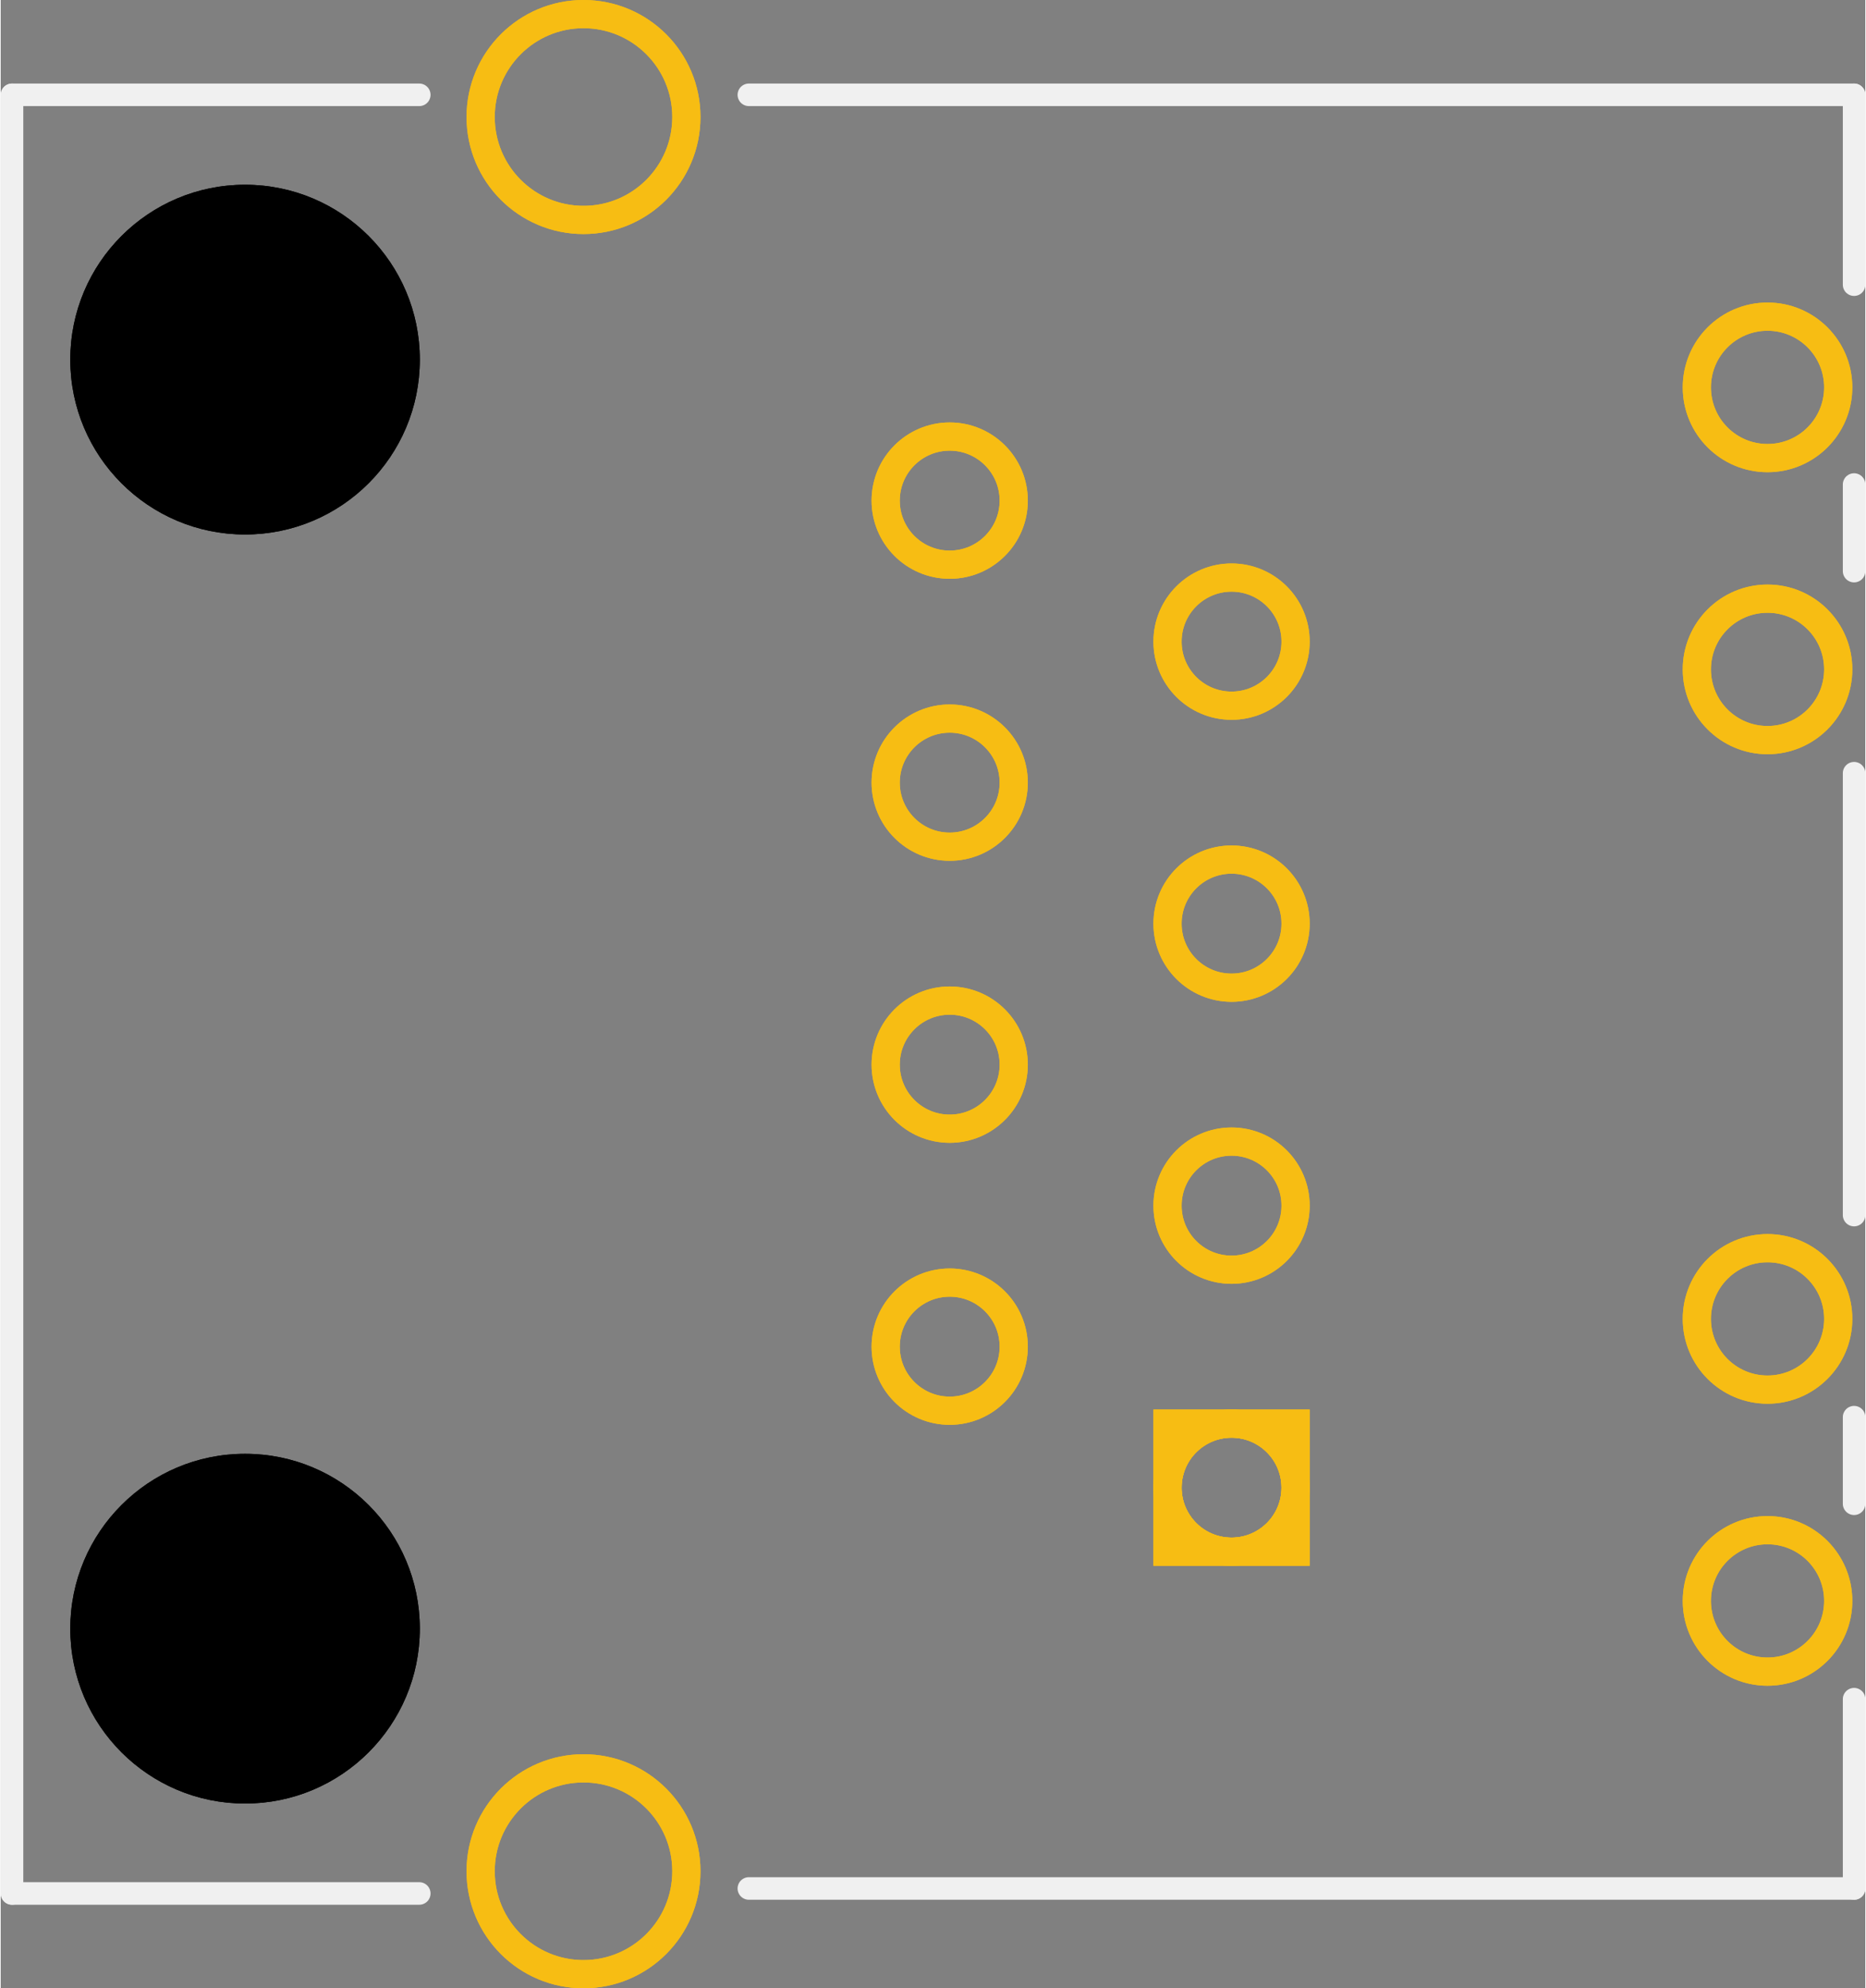 <?xml version='1.0' encoding='UTF-8' standalone='no'?>
<!-- Created with Fritzing (http://www.fritzing.org/) -->
<svg xmlns:svg='http://www.w3.org/2000/svg' xmlns='http://www.w3.org/2000/svg' version='1.2' baseProfile='tiny' x='0in' y='0in' width='0.662in' height='0.705in' viewBox='0 0 16.803 17.908' >
<rect x="0" y="0" width="16.803" height="17.908" fill="#808080" stroke="none"/>
<g id='copper1'>
<circle id='connector0pad' connectorname='1' cx='11.092' cy='13.399' r='0.577' stroke='#F7BD13' stroke-width='0.254' fill='none' />
<path stroke='none' stroke-width='0' d='m10.388,12.695 1.408,0 0,1.408 -1.408,0 0,-1.408zM10.642,13.399a0.45,0.45 0 1 0 0.9,0 0.45,0.45 0 1 0 -0.9,0z
' fill='#F7BD13' />
<circle id='connector3pad' connectorname='2' cx='8.552' cy='12.129' r='0.577' stroke='#F7BD13' stroke-width='0.254' fill='none' />
<circle id='connector4pad' connectorname='3' cx='11.092' cy='10.859' r='0.577' stroke='#F7BD13' stroke-width='0.254' fill='none' />
<circle id='connector5pad' connectorname='4' cx='8.552' cy='9.589' r='0.577' stroke='#F7BD13' stroke-width='0.254' fill='none' />
<circle id='connector6pad' connectorname='5' cx='11.092' cy='8.319' r='0.577' stroke='#F7BD13' stroke-width='0.254' fill='none' />
<circle id='connector7pad' connectorname='6' cx='8.552' cy='7.049' r='0.577' stroke='#F7BD13' stroke-width='0.254' fill='none' />
<circle id='connector8pad' connectorname='7' cx='11.092' cy='5.779' r='0.577' stroke='#F7BD13' stroke-width='0.254' fill='none' />
<circle id='connector9pad' connectorname='8' cx='8.552' cy='4.509' r='0.577' stroke='#F7BD13' stroke-width='0.254' fill='none' />
<circle id='connector10pad' connectorname='9' cx='15.922' cy='14.419' r='0.637' stroke='#F7BD13' stroke-width='0.254' fill='none' />
<circle id='connector13pad' connectorname='12' cx='15.922' cy='3.489' r='0.637' stroke='#F7BD13' stroke-width='0.254' fill='none' />
<circle id='connector12pad' connectorname='11' cx='15.922' cy='6.029' r='0.637' stroke='#F7BD13' stroke-width='0.254' fill='none' />
<circle id='connector11pad' connectorname='10' cx='15.922' cy='11.879' r='0.637' stroke='#F7BD13' stroke-width='0.254' fill='none' />
<circle id='connector1pad' connectorname='P$1' cx='5.252' cy='16.854' r='0.927' stroke='#F7BD13' stroke-width='0.254' fill='none' />
<circle id='connector2pad' connectorname='P$2' cx='5.252' cy='1.054' r='0.927' stroke='#F7BD13' stroke-width='0.254' fill='none' />
<circle cx='2.202' cy='14.669' r='1.575' stroke='black' stroke-width='0' fill='black' id='nonconn0' />
<circle cx='2.202' cy='3.239' r='1.575' stroke='black' stroke-width='0' fill='black' id='nonconn1' />
<g id='copper0'>
<circle id='connector0pad' connectorname='1' cx='11.092' cy='13.399' r='0.577' stroke='#F7BD13' stroke-width='0.254' fill='none' />
<path stroke='none' stroke-width='0' d='m10.388,12.695 1.408,0 0,1.408 -1.408,0 0,-1.408zM10.642,13.399a0.45,0.45 0 1 0 0.9,0 0.45,0.45 0 1 0 -0.9,0z
' fill='#F7BD13' />
<circle id='connector3pad' connectorname='2' cx='8.552' cy='12.129' r='0.577' stroke='#F7BD13' stroke-width='0.254' fill='none' />
<circle id='connector4pad' connectorname='3' cx='11.092' cy='10.859' r='0.577' stroke='#F7BD13' stroke-width='0.254' fill='none' />
<circle id='connector5pad' connectorname='4' cx='8.552' cy='9.589' r='0.577' stroke='#F7BD13' stroke-width='0.254' fill='none' />
<circle id='connector6pad' connectorname='5' cx='11.092' cy='8.319' r='0.577' stroke='#F7BD13' stroke-width='0.254' fill='none' />
<circle id='connector7pad' connectorname='6' cx='8.552' cy='7.049' r='0.577' stroke='#F7BD13' stroke-width='0.254' fill='none' />
<circle id='connector8pad' connectorname='7' cx='11.092' cy='5.779' r='0.577' stroke='#F7BD13' stroke-width='0.254' fill='none' />
<circle id='connector9pad' connectorname='8' cx='8.552' cy='4.509' r='0.577' stroke='#F7BD13' stroke-width='0.254' fill='none' />
<circle id='connector10pad' connectorname='9' cx='15.922' cy='14.419' r='0.637' stroke='#F7BD13' stroke-width='0.254' fill='none' />
<circle id='connector13pad' connectorname='12' cx='15.922' cy='3.489' r='0.637' stroke='#F7BD13' stroke-width='0.254' fill='none' />
<circle id='connector12pad' connectorname='11' cx='15.922' cy='6.029' r='0.637' stroke='#F7BD13' stroke-width='0.254' fill='none' />
<circle id='connector11pad' connectorname='10' cx='15.922' cy='11.879' r='0.637' stroke='#F7BD13' stroke-width='0.254' fill='none' />
<circle id='connector1pad' connectorname='P$1' cx='5.252' cy='16.854' r='0.927' stroke='#F7BD13' stroke-width='0.254' fill='none' />
<circle id='connector2pad' connectorname='P$2' cx='5.252' cy='1.054' r='0.927' stroke='#F7BD13' stroke-width='0.254' fill='none' />
<circle cx='2.202' cy='14.669' r='1.575' stroke='black' stroke-width='0' fill='black' id='nonconn2' />
<circle cx='2.202' cy='3.239' r='1.575' stroke='black' stroke-width='0' fill='black' id='nonconn3' />
</g>
</g>
<g id='silkscreen'>
<line class='other' x1='16.702' y1='0.854' x2='6.742' y2='0.854' stroke='#f0f0f0' stroke-width='0.203' stroke-linecap='round'/>
<line class='other' x1='3.772' y1='0.854' x2='0.102' y2='0.854' stroke='#f0f0f0' stroke-width='0.203' stroke-linecap='round'/>
<line class='other' x1='0.102' y1='0.854' x2='0.102' y2='17.054' stroke='#f0f0f0' stroke-width='0.203' stroke-linecap='round'/>
<line class='other' x1='0.102' y1='17.054' x2='3.772' y2='17.054' stroke='#f0f0f0' stroke-width='0.203' stroke-linecap='round'/>
<line class='other' x1='6.742' y1='17.009' x2='16.702' y2='17.009' stroke='#f0f0f0' stroke-width='0.203' stroke-linecap='round'/>
<line class='other' x1='16.702' y1='17.009' x2='16.702' y2='15.304' stroke='#f0f0f0' stroke-width='0.203' stroke-linecap='round'/>
<line class='other' x1='16.702' y1='13.544' x2='16.702' y2='12.764' stroke='#f0f0f0' stroke-width='0.203' stroke-linecap='round'/>
<line class='other' x1='16.702' y1='10.944' x2='16.702' y2='6.964' stroke='#f0f0f0' stroke-width='0.203' stroke-linecap='round'/>
<line class='other' x1='16.702' y1='5.144' x2='16.702' y2='4.364' stroke='#f0f0f0' stroke-width='0.203' stroke-linecap='round'/>
<line class='other' x1='16.702' y1='0.854' x2='16.702' y2='2.564' stroke='#f0f0f0' stroke-width='0.203' stroke-linecap='round'/>
</g>
</svg>